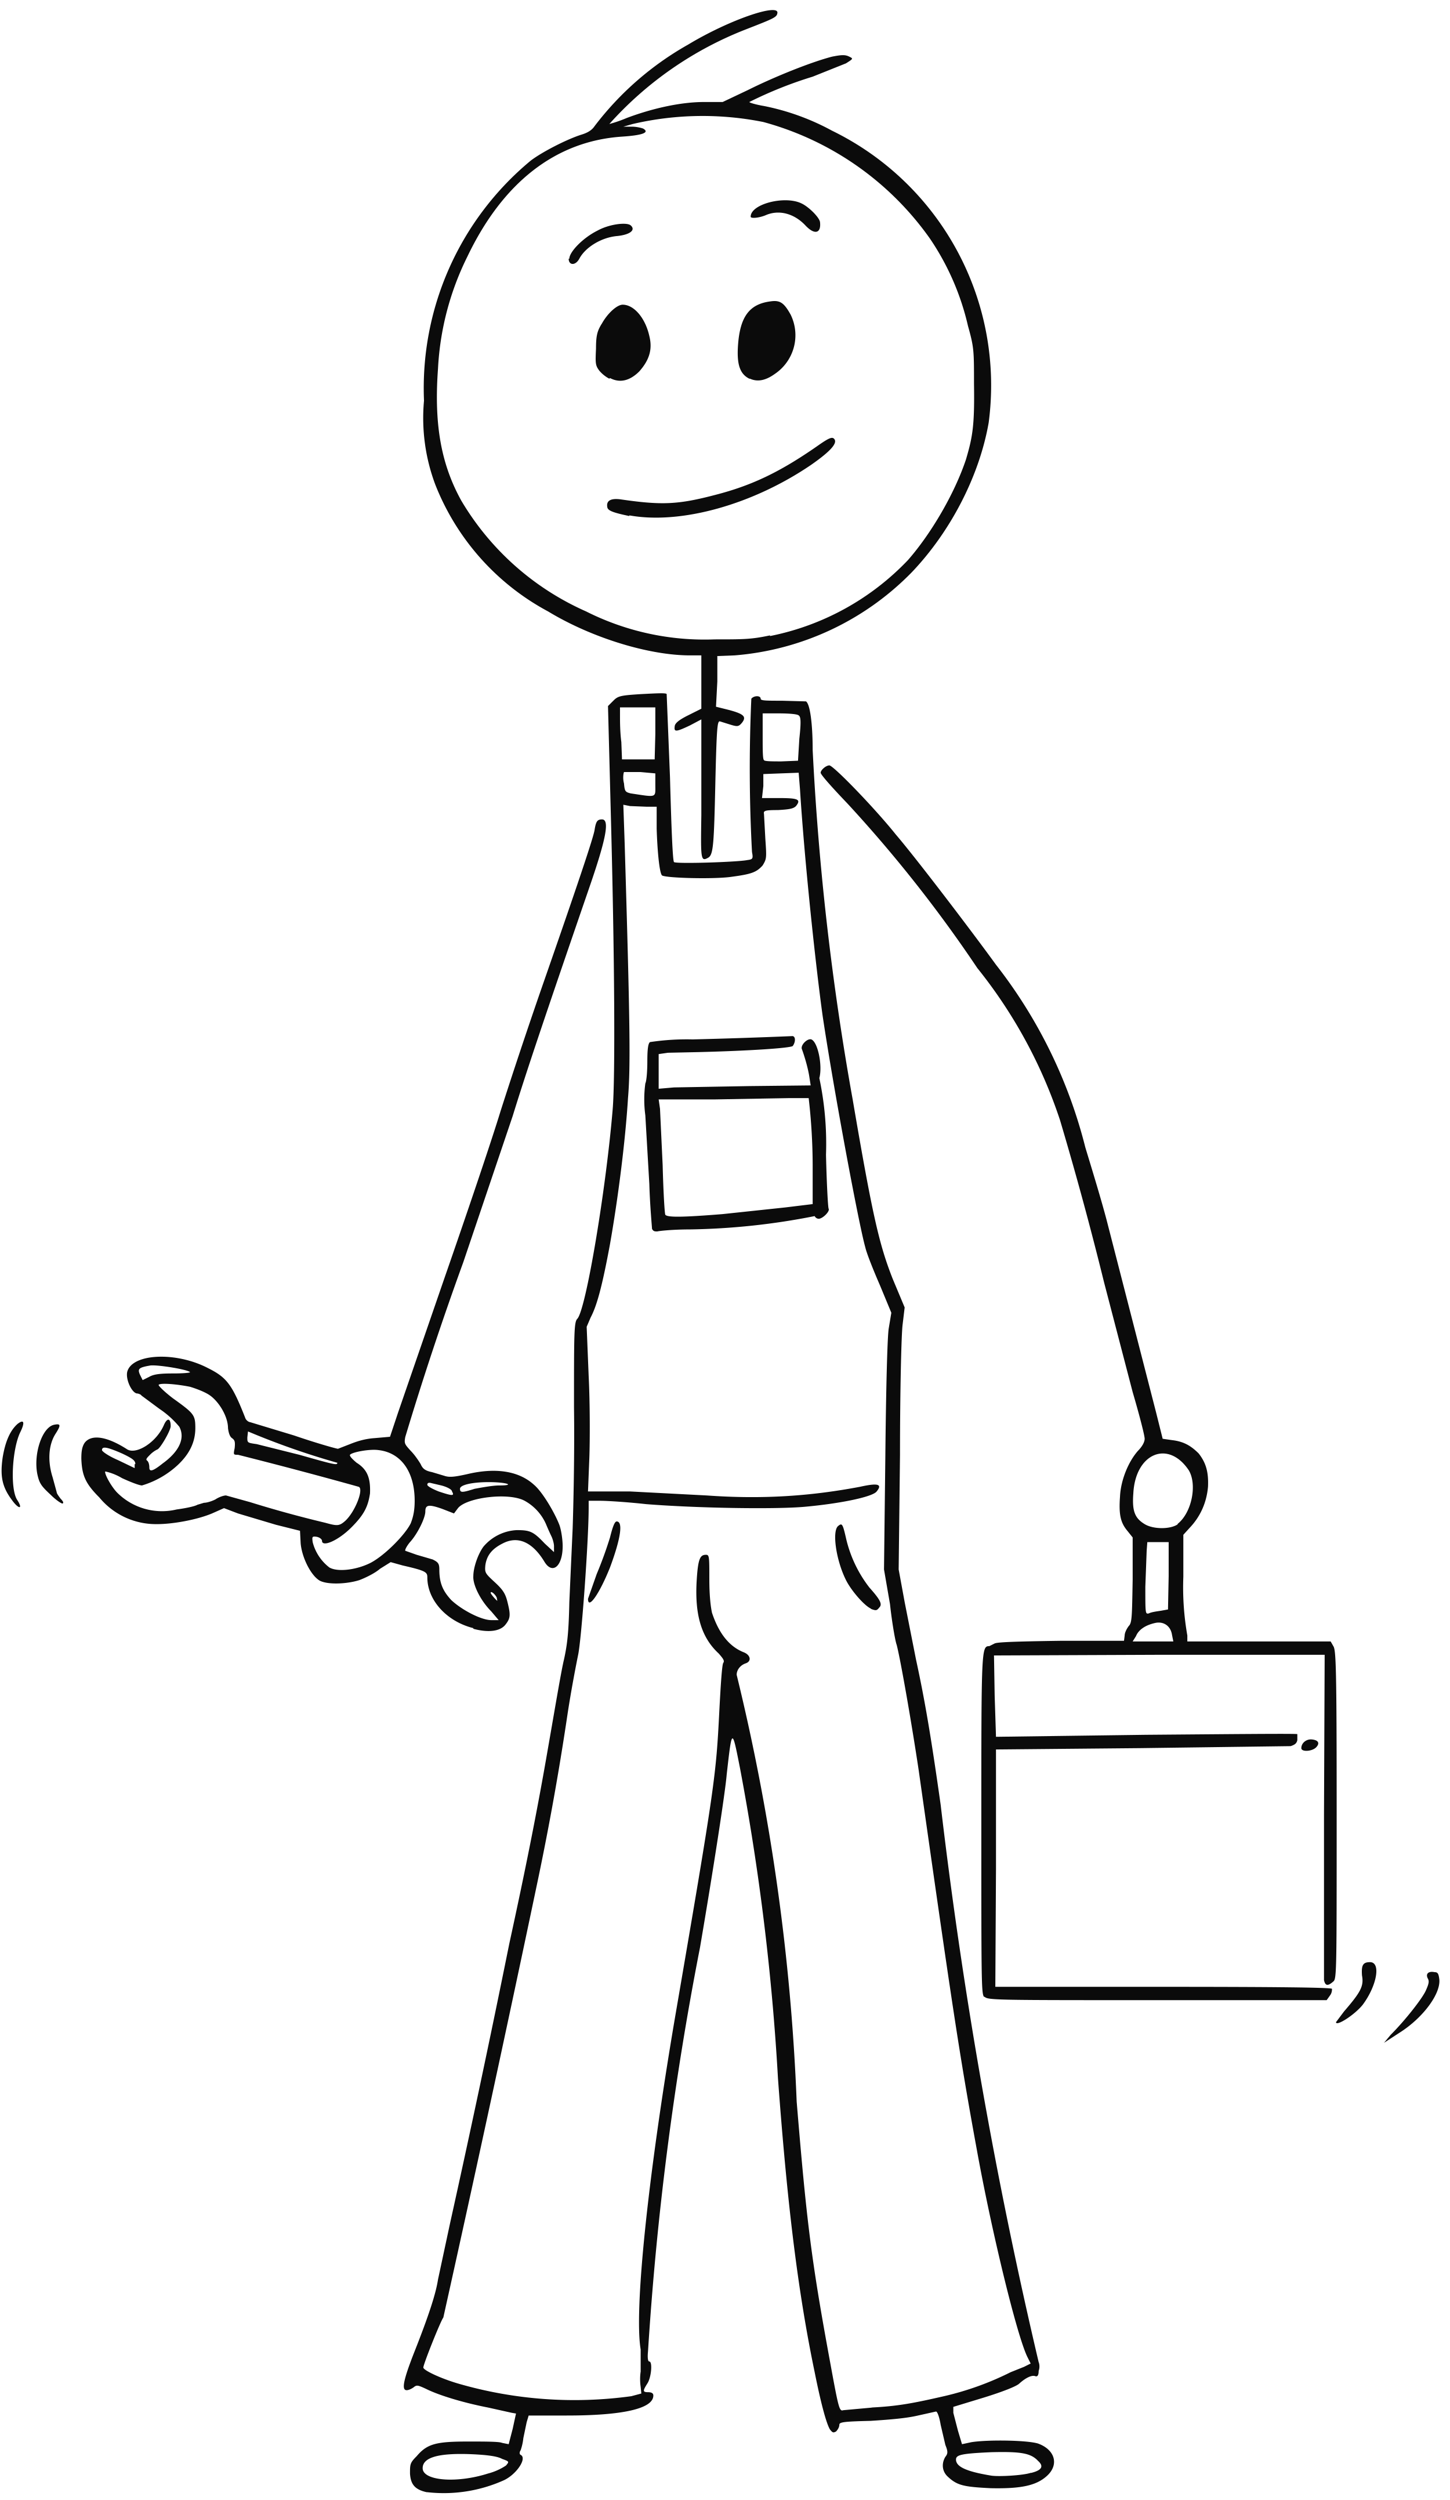 <svg xmlns="http://www.w3.org/2000/svg" viewBox="0 0 217.5 375" version="1.0">
  <defs>
    <clipPath id="a">
      <path d="M0 1h216v373.6H0Zm0 0"/>
    </clipPath>
  </defs>
  <g clip-path="url(#a)">
    <path fill="#0b0b0b" d="M64 373.8c-1.8-.4-2.4-1.2-2.5-2.8 0-1.4 0-1.6 1-2.6 1.6-1.9 3-2.2 7.8-2.2 2.3 0 4.6 0 5 .2l1 .2.6-2.3.5-2.3-.6-.1-3.6-.8c-3.6-.7-7.3-1.8-9.3-2.8-1.3-.6-1.4-.6-1.9-.2-.3.2-.7.4-1 .4-.8 0-.5-1.5 1.1-5.6 2.3-5.8 3.3-9 3.6-11l1.8-8.4a2243 2243 0 0 0 8.9-42c2.4-11 4.2-20 5.8-29.3 1-5.7 2-11.7 2.4-13.3.5-2.3.7-4 .8-8.6l.5-11.1c.1-3 .3-11.1.2-18.1 0-11.2 0-12.8.5-13.3 1.3-1.4 4.3-19.4 5.3-31.4.4-4.7.3-23-.3-45.2l-.4-15.3.8-.8c.7-.7 1-.8 4.3-1 2-.1 3.6-.2 3.7 0l.5 12.5c.2 7.4.4 12.5.6 12.7.3.3 9.6 0 11-.3.8-.1.9-.2.7-1.2a233.8 233.8 0 0 1-.1-23c.4-.5 1.4-.5 1.4 0 0 .3.8.3 3.2.3l3.6.1c.6.4 1 3.3 1 7.3a411.9 411.9 0 0 0 6 52.4c3 17.6 4 21.8 6 26.9l1.8 4.3-.3 2.5c-.2 1.4-.4 10.2-.4 19.6l-.2 17.2.9 4.9 1.7 8.6c1.3 6 2.2 11.2 3.7 21.8a743.9 743.9 0 0 0 14.7 83.6c.1.2.2.8 0 1.3 0 .7-.2.9-.5.8-.5-.2-1.4.2-2.4 1.1-.4.4-2.4 1.2-5.3 2.1L143 361v.9l.7 2.7.6 2 1.4-.3c2.5-.4 8.4-.3 10 .2 2.5.9 3.2 3.1 1.4 4.8-1.6 1.5-3.9 2-8.5 1.9-4-.2-5-.4-6.4-1.7-.9-.8-1-2-.4-3 .4-.5.4-.8 0-1.8l-.7-3c-.2-1.2-.5-2-.7-2l-2.7.6c-1.7.4-4 .6-7.1.8-4.2.1-4.7.2-4.7.6 0 .3-.2.7-.5 1-.4.2-.5.2-.9-.3-.5-.8-1.3-3.6-2.3-8.6-2.5-12-4.1-25-5.5-44a360 360 0 0 0-5.7-46.6c-1.2-6.1-1.2-6.1-2 1-.2 2.5-2 14.2-4 25.9a469.4 469.4 0 0 0-7.8 60.6c-.1 1 0 1.5.2 1.5.5 0 .3 2.4-.3 3.3-.7 1.1-.7 1.3.1 1.3.6 0 .8.2.8.5 0 2-4.7 3-13 3h-5.7l-.3 1-.5 2.4a8 8 0 0 1-.4 1.8c-.2.3-.2.6 0 .7 1 .5-.6 2.9-2.5 3.8a22 22 0 0 1-11.5 1.8Zm9.2-2.8a9 9 0 0 0 2.7-1.2c.5-.6.5-.6-.6-1-.7-.4-2.3-.6-4.6-.7-5-.2-7.3.5-7.3 2.1 0 1.9 5.1 2.3 9.8.8Zm81.5-.1c1.6-.4 1.9-1 1-1.8-1.1-1.2-2.7-1.4-7-1.3-4.5.2-5.3.4-5.3 1.1 0 1.1 1.6 1.8 5.2 2.4 1 .2 4.8 0 6-.4Zm-24-9.8c3.9-.2 6.1-.6 10.9-1.7a44.6 44.6 0 0 0 10-3.6l2-.8 1-.5-.5-1c-1.6-3.3-5.4-19-7.6-31.2-2.6-14.2-3.7-21.6-8.7-56.8-1-6.7-2.7-16.5-3.3-18.8-.2-.5-.7-3.3-1-6.1l-.9-5.2.2-16.9c.1-10.2.3-17.8.5-19.2l.4-2.4-1.7-4.1c-1-2.3-2-4.8-2.2-5.7-1-3.5-4.8-24-6.4-34.7-1-7.2-2.7-22.9-3.4-34l-.2-2.5-2.7.1-2.6.1v1.8l-.2 1.8h2.6c2.8 0 3.3.2 2.5 1.2-.4.4-1 .5-2.7.6-2 0-2.2.1-2.1.6l.2 3.7c.2 2.9.2 3-.4 4-.9 1-1.6 1.3-4.6 1.7-2.6.4-10 .2-10.5-.2-.4-.4-.7-3.8-.8-7V121H97l-2.5-.1-1-.2.2 5.8c.8 26.8.9 33.5.5 38.2-.4 6.5-1.5 15.1-2.7 21.9-1.2 6.5-2 9.3-2.9 11L88 199l.3 7.4c.2 4 .2 9.6.1 12.3l-.2 5h6.3l11.5.6c8.4.6 15.6.1 23-1.3 2.7-.6 3.4-.4 2.5.7-.6.8-5.3 1.8-10.8 2.3-4.5.4-16.3.2-23.8-.4-2.7-.3-5.8-.5-6.8-.5h-1.8v1c0 5-1.1 20.1-1.6 22.2-.2 1-1 5-1.6 9a426 426 0 0 1-4.4 24.6 5617.2 5617.2 0 0 1-14.2 65.7c-.4.5-3 7-3 7.5 0 .4 2.5 1.6 5.2 2.4a62.6 62.6 0 0 0 26 1.9l1.5-.4-.1-1a8 8 0 0 1 0-2.3v-3.3c-1-5.9 1.1-25.9 5.1-49.5 6.1-35.5 6.2-36.5 6.7-46.3.2-3.8.4-7 .6-7.2.2-.3 0-.6-.7-1.4-2.6-2.4-3.6-5.8-3.3-10.9.2-3.3.5-3.9 1.4-3.9.5 0 .5.3.5 3.7 0 2.4.2 4.1.4 5 1 3 2.5 5 4.7 5.9 1.1.4 1.3 1.4.3 1.7-.8.3-1.3 1-1.3 1.7a323.4 323.4 0 0 1 9 64c1.5 18.1 2.2 23.8 5 39 1.3 7.1 1.4 7.5 2 7.3l4.4-.4Zm0-119.8c-1-.4-3-2.7-3.8-4.3-1.5-3-2.1-7.3-1.2-8.1.6-.5.7-.4 1.2 1.8a19 19 0 0 0 3.5 7.4c1.6 1.8 2 2.5 1.5 3-.4.5-.5.5-1.3.2Zm-42.5-1.5 1.3-3.7a60 60 0 0 0 2-5.5c.4-1.6.7-2.4 1-2.4 1 0 .6 2.6-1 6.9-1.6 4-3.3 6.4-3.3 4.7Zm9.6-55.5c0-.3-.3-3.3-.4-6.7l-.6-10.3a18 18 0 0 1 0-4.8c.2-.4.3-2 .3-3.3 0-1.7.1-2.7.4-2.9a37 37 0 0 1 6.4-.4 876.8 876.8 0 0 0 15-.5c.5.1.4 1 0 1.5-.5.3-6.2.7-14 .9l-4.7.1-1.4.2v5.2l2.3-.2 11.3-.2 9.2-.1-.2-1.3c-.2-1.3-.7-3-1.1-4.1-.3-.6.8-1.7 1.4-1.5 1 .4 1.7 4 1.2 5.8a47.6 47.6 0 0 1 1 11.5c.1 4.3.3 8 .4 8.1.2.4-.9 1.5-1.5 1.5a.7.7 0 0 1-.6-.4 103.6 103.6 0 0 1-18.8 2c-2.3 0-4.4.2-4.8.3-.4 0-.6 0-.8-.4Zm10.6-2.2 9.4-1 4.1-.5v-5.9a89 89 0 0 0-.6-10h-2.8l-11.3.2h-8.4l.2 1.4.4 8.5c.1 4 .3 7.3.4 7.4.3.4 2.4.4 8.6-.1Zm-10.1-64.4V116l-2.2-.2h-2.5c-.1.2-.2 1 0 1.7.1 1.2.2 1.3 1 1.5 4 .6 3.7.7 3.7-1.3Zm21.6-6.9c.3-2.7.2-3.3-.1-3.5-.2-.2-1.5-.3-3-.3h-2.4v3.4c0 2 0 3.5.2 3.6 0 .2 1.3.2 2.6.2l2.5-.1.2-3.3Zm-21.6-.7v-4H93v1.3c0 .7 0 2.4.2 3.9l.1 2.6h4.9Zm110.4 195c2-2 4.7-5.4 5.2-6.6.4-.9.5-1.3.3-1.7-.4-.7 0-1.2 1-1 .5 0 .6.3.7 1.1.2 2.2-2.5 5.8-6 8l-2.3 1.5 1-1.2Zm-8.3-1.8 1.2-1.6c2.5-2.9 3-3.8 2.7-5.4-.1-1.5.1-2 1.2-2 1.7 0 1 3.6-1.1 6.4-1.2 1.5-4 3.3-4 2.6Zm-52.8-3.8c-.4-.5-.4-2.7-.4-25.8 0-26.4 0-26.8 1.2-26.8l.8-.4c.4-.2 3-.3 10-.4h9.4l.1-.8c0-.4.3-1 .6-1.4.5-.5.5-1.3.6-7v-6.3l-.8-1c-1-1.2-1.3-2.4-1.1-5.1.1-2.4 1.2-5.2 2.7-6.9.6-.6 1-1.3 1-1.8s-.8-3.6-1.8-7l-4.3-16.5A528.8 528.8 0 0 0 159 168a73 73 0 0 0-12.4-22.8 203.3 203.3 0 0 0-19.5-24.7c-2.2-2.3-4-4.3-4-4.6 0-.4.8-1.1 1.3-1.1.6 0 6.8 6.4 10 10.4 3 3.5 11.3 14.4 15 19.5a73.6 73.6 0 0 1 13.4 27.4c1 3.3 2.6 8.5 3.4 11.7l7.2 28 1 4 1.4.2c1.7.2 2.8.8 4 2 1.1 1.4 1.5 2.8 1.4 5-.2 2.3-1.1 4.4-2.7 6.1l-1 1.1v6.3a41.5 41.5 0 0 0 .6 8.8v.9h21.5l.4.7c.4.6.5 3.1.5 25.3 0 23.5 0 24.6-.5 25-.8.7-1.2.7-1.4-.2v-24.8l.1-24h-24.8l-24.8.1.1 6 .2 6.2 22.5-.3c12.4-.1 22.6-.2 22.7-.1v.9c-.1.5-.4.7-1 .9l-22.6.3-21.6.2v17.8l-.1 17.8h25.1c17.2 0 25.3.1 25.4.3 0 .2 0 .6-.3 1l-.5.7h-25.4c-24.2 0-25.4 0-25.9-.5Zm28.2-54.3c-.2-1.3-1.2-2-2.4-1.8-1.5.3-2.6 1-3 2l-.5.8h6.1Zm-1.7-3.6 1.1-.2.1-5v-5.1h-3.2l-.1 1.3-.2 5.4c0 4 0 4.1.5 4 .4-.2 1.1-.3 1.8-.4Zm2.5-13c2.2-1.7 3-6 1.7-8.1-3.1-4.6-8-2.5-8.3 3.5-.2 2.6.2 3.7 1.7 4.6 1.3.8 3.9.8 5 0Zm18.6 33.6c0-.8.8-1.4 1.6-1.3 1 .1 1.2.6.6 1.2s-2.2.7-2.2.1ZM71 244.2c-4-1-6.9-4.2-6.9-7.6 0-.8-.2-1-3.7-1.8l-1.8-.5-1.6 1c-.8.7-2.3 1.4-3.1 1.7-1.9.6-4.7.7-5.9.1-1.3-.7-2.7-3.4-2.9-5.6l-.1-1.9-3.6-.9-5.7-1.7-2.1-.8-1.8.8c-2.4 1-6 1.6-8.2 1.6a11 11 0 0 1-8.7-4c-2.1-2.1-2.6-3.3-2.7-5.8 0-1.1.1-1.8.5-2.4 1-1.3 3.3-1 6.4 1 1.4.8 4.4-1.1 5.5-3.7.5-1.1 1-1 1 .2 0 .7-1.6 3.4-2 3.5a4 4 0 0 0-1 .7c-.6.6-.8.8-.5 1 .2.2.3.6.3 1 0 .7.5.6 2-.6 2.5-1.8 3.4-3.8 2.5-5.5a14 14 0 0 0-3-2.7l-2.7-2c0-.1-.4-.3-.7-.3-.8-.2-1.7-2.2-1.4-3.3.8-2.7 7.3-3 12.1-.5 2.8 1.4 3.6 2.4 5.6 7.5.1.3.5.6.7.6l6.6 2c3.5 1.2 6.4 2 6.6 2l1.8-.7c1-.4 2.2-.8 3.7-.9l2.3-.2 1.2-3.6 7-20.3c3.2-9.2 7-20.4 8.4-25a847 847 0 0 1 6-18c5.4-15.5 8-23.2 8.1-24.2.2-1.2.4-1.5 1.1-1.5 1.2 0 .6 3-2 10.5-6.5 18.9-9.3 27.2-11.4 34l-7.4 21.9a492 492 0 0 0-8.7 26.2c-.2 1-.1 1.1.8 2.1.6.6 1.2 1.5 1.5 2 .3.7.7 1 1.7 1.2l2 .6c.7.2 1.5.1 3.3-.3 4.2-1 7.7-.5 10 1.6 1.3 1.1 3.1 4.2 3.8 6 .3.8.5 2.3.5 3.2 0 3-1.5 4.3-2.7 2.4-1.8-3-4-4-6.3-2.8-1.6.8-2.4 1.8-2.6 3.3-.1 1.1 0 1.2 1.4 2.5 1.2 1.1 1.6 1.7 1.9 2.9.5 2 .5 2.5-.3 3.5s-2.6 1.2-4.8.6Zm2.7-2.5c-1.6-1.6-2.8-4-2.7-5.3 0-1.3.7-3.3 1.5-4.4a7 7 0 0 1 5-2.5c2 0 2.5.2 4.2 2l1.4 1.3v-.9c0-.4-.2-1.1-.4-1.5a35 35 0 0 1-.8-1.8 7.4 7.4 0 0 0-3.2-3.5c-2.4-1.3-8.7-.5-10 1.1l-.6.8-1.8-.7c-2-.7-2.5-.6-2.5.4s-1.2 3.4-2.3 4.6c-.5.6-.8 1.2-.7 1.3l1.7.6 2.4.7c.8.4 1 .6 1 1.5 0 2 .5 3.2 1.8 4.6 1.6 1.5 4.5 3 6 3h1.1l-1.1-1.3Zm.8-2.1c-.3-.6-.9-1-.9-.7 0 .2.9 1.2 1 1.2l-.1-.5Zm-19.1-5.1c2.1-1 5.3-4.2 6.2-6 .4-1 .6-2 .6-3.4 0-4.3-2-7.2-5.4-7.6-1.3-.2-4 .3-4.3.7-.1.2.4.7 1 1.2 1.6 1 2.1 2.3 2 4.6-.3 2-.9 3.2-2.8 5.1-2 2-4.4 3-4.4 2 0-.2-.3-.5-.8-.6-.7-.1-.7 0-.6.8a7 7 0 0 0 2.5 3.8c1.2.7 3.9.4 6-.6Zm-3.6-6.4c1.5-1.4 2.8-4.8 2-5.1a722.6 722.6 0 0 0-18.1-4.8c-.7 0-.7 0-.5-1 .1-1 0-1.2-.4-1.5-.3-.2-.5-.7-.6-1.5 0-1.7-1.3-3.9-2.7-4.9-.7-.5-2-1-3-1.3-2-.4-4.4-.6-4.7-.3-.1.1.8 1 2.1 2 3.2 2.3 3.4 2.5 3.4 4.5s-.8 3.8-2.6 5.5a13.6 13.6 0 0 1-5.4 3.1c-.4 0-1.7-.5-3-1.1a8.5 8.5 0 0 0-2.5-1c-.2.2.7 2 1.7 3.1a9.5 9.5 0 0 0 9 2.6c1.5-.2 2.8-.5 3.1-.7l1-.3c.4 0 1.1-.2 1.7-.5.6-.4 1.3-.6 1.6-.6l3.6 1a173 173 0 0 0 11.3 3.1c1.8.5 2.1.5 3-.3Zm16-4.4c0-.3-.8-.7-1.6-.9l-1.7-.4c-.2 0-.4 0-.4.3 0 .2.7.6 1.7 1 2.1.7 2.4.7 2 0Zm7.1-.9c2.5 0 1.1-.5-1.6-.5-2.4 0-4.3.4-4.3 1s.3.6 2.2 0c1.1-.2 2.7-.5 3.7-.5Zm-54.6-3.2c0-.5-.3-.8-2-1.6-2.3-1-3-1.1-3-.5 0 .2 1 .9 2.4 1.5l2.5 1.2v-.6Zm30.3-.2a114.6 114.6 0 0 1-13.4-4.7l-.1.9c0 .8 0 .8 1.4 1l6.4 1.6c5.3 1.5 5.7 1.6 5.7 1.2Zm-28.2-12.9c.7-.4 1.7-.5 3.6-.5 1.5 0 2.6-.1 2.5-.2-.4-.4-4.7-1.1-5.9-1-1.8.3-2 .5-1.6 1.4l.4.8 1-.5ZM1.8 225c-1.5-2-1.8-3.6-1.4-6.4.4-2.4 1.1-4 2.2-5 1-.8 1.2-.3.4 1.3-1.2 2.6-1.5 8.5-.4 10.1.9 1.4.2 1.4-.8 0Zm5.8-.8c-1.4-1.3-1.7-1.7-2-3.1-.6-3 .7-7 2.5-7.4 1-.2 1.1 0 .2 1.4-1 1.6-1.2 4-.4 6.5l.6 2.2c0 .2.3.6.6 1 .3.3.5.6.3.7-.1.1-1-.5-1.8-1.3Zm97.6-101.8v-14.5l-1.7.9c-2.1 1-2.4 1-2.3.2 0-.5.6-1 2-1.7l2-1v-8h-1.7c-6.1 0-14.7-2.6-21.3-6.6a36.9 36.9 0 0 1-16.9-19 28.4 28.4 0 0 1-1.7-12.6 44.3 44.3 0 0 1 16-36c1.7-1.3 5.4-3.2 7.6-3.9 1-.3 1.6-.7 2-1.3a46 46 0 0 1 14-12.2C109.5 2.9 117 .4 116.6 2c-.1.6-.6.8-4.7 2.4a53.6 53.6 0 0 0-20.5 14.2s1.2-.3 2.6-.9c4-1.5 8.2-2.4 11.6-2.4h2.8l3.8-1.8c4-2 9.5-4.2 12.6-5 1.5-.3 2-.3 2.6 0 .6.3.6.3-.5 1l-5 2a61 61 0 0 0-9.5 3.8c0 .1 1 .4 2.2.6a36 36 0 0 1 10.2 3.7 42.5 42.5 0 0 1 23.5 43.8c-1.4 8-5.7 16.3-11.5 22.4a41.8 41.8 0 0 1-26.6 12.5l-2.6.1v3.8l-.2 3.8 2 .5c2.2.6 2.6 1 1.9 1.9-.5.6-.7.6-1.7.3l-1.6-.5c-.4-.1-.5.8-.7 9.3-.2 9-.3 10.6-1 11.1-1.2.7-1.2.4-1.1-6.3Zm10.3-27A39.1 39.1 0 0 0 136.2 84c3.5-4 7-10 8.7-15.1 1-3.4 1.3-5.1 1.2-11.4 0-4.9 0-5.4-.9-8.6a38.7 38.7 0 0 0-5.7-13.1 45 45 0 0 0-25-17.5 46.3 46.3 0 0 0-19.6.3l-1.4.4h1.3c.7 0 1.5.2 1.7.3 1 .6-.2 1-3.3 1.2-9.9.7-17.8 6.9-23.1 18a42.6 42.6 0 0 0-4.4 16.8c-.6 8.2.4 14.2 3.5 19.8a41 41 0 0 0 18.7 16.6 39.5 39.5 0 0 0 19.3 4.2c4.3 0 5.5 0 8.3-.6Zm-21.1-18c-2.4-.5-3.2-.8-3.3-1.3-.2-1 .5-1.4 2-1.2 6.2.9 8.6.8 14.3-.7 5.4-1.4 9.6-3.4 15.2-7.3 1.7-1.2 2.2-1.4 2.5-1.1.6.6-.4 1.8-3.4 3.9-8.8 6-19.6 9-27.3 7.6Zm-3-20.6a5 5 0 0 1-1.5-1.2c-.6-.8-.6-1.1-.5-3.3 0-2 .2-2.7.9-3.8.9-1.6 2.3-2.8 3.1-2.8 1.7 0 3.4 2 4 4.7.5 2 0 3.6-1.5 5.3-1.4 1.4-2.9 1.8-4.4 1Zm21 0c-1.4-.7-1.9-2.1-1.7-5 .3-4.3 1.7-6.2 4.9-6.6 1.4-.2 2 .2 3 2a7 7 0 0 1-2.4 8.9c-1.4 1-2.6 1.2-3.7.7Zm-27-18c0-1 2-3.1 4.2-4.2 1.8-1 4.4-1.3 5-.8.8.7-.1 1.4-2 1.6-2.4.2-4.8 1.7-5.7 3.4-.6 1.1-1.6 1-1.6 0Zm35.4-5c-1.7-1.8-4-2.4-6-1.5-1 .4-2.2.5-2.2.2 0-1.9 5.1-3.2 7.6-2 1.1.5 2.7 2.1 2.8 2.8.2 1.7-.8 2-2.2.5Zm0 0"/>
  </g>
</svg>
